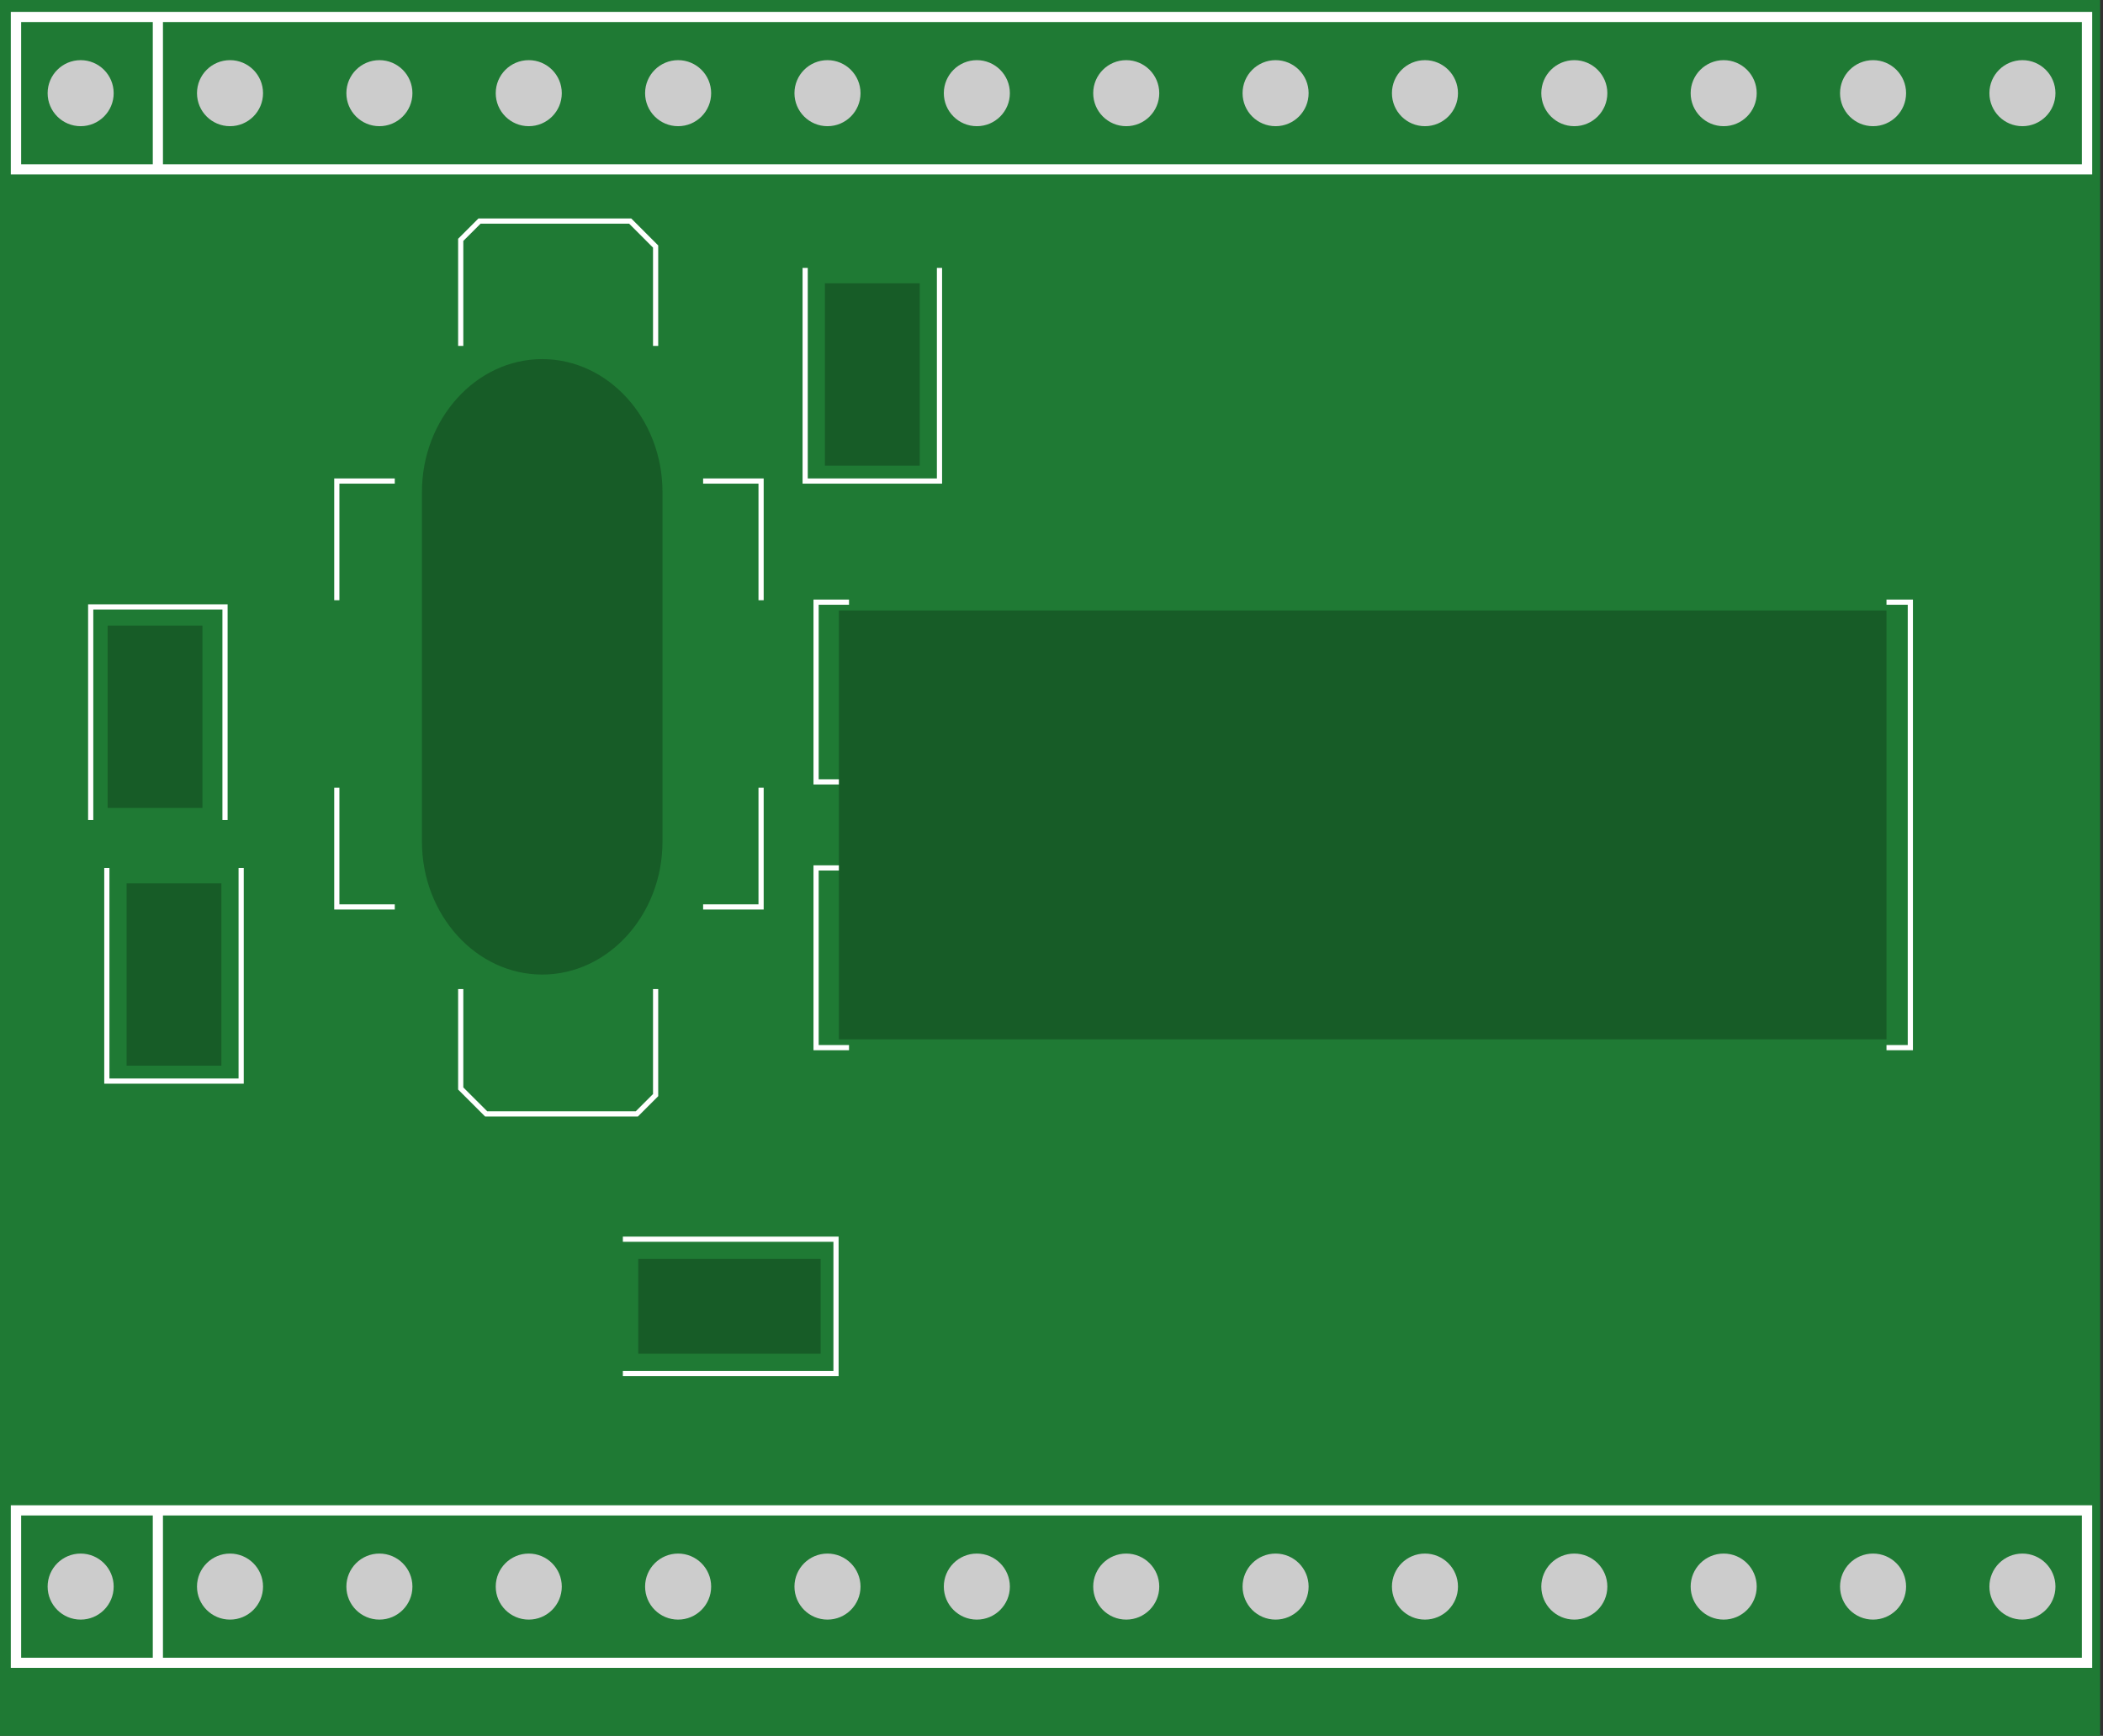 <?xml version="1.0" encoding="utf-8"?>
<!-- Generator: Adobe Illustrator 15.1.0, SVG Export Plug-In . SVG Version: 6.00 Build 0)  -->
<!DOCTYPE svg PUBLIC "-//W3C//DTD SVG 1.1//EN" "http://www.w3.org/Graphics/SVG/1.1/DTD/svg11.dtd">
<svg version="1.1" id="Ebene_1" xmlns:svg="http://www.w3.org/2000/svg"
	 xmlns="http://www.w3.org/2000/svg" xmlns:xlink="http://www.w3.org/1999/xlink" x="0px" y="0px" width="101.375px"
	 height="83.688px" viewBox="0 0 101.375 83.688" enable-background="new 0 0 101.375 83.688" xml:space="preserve">
<rect x="0" y="0" width="101.375" height="83.688" fill="#333333" stroke="none"/>
<g>
	<g id="breadboard">
		<g>
			<g>
				<path fill="#1F7A34" d="M0,83.687V0h101.239v83.688H0z"/>
			</g>
		</g>
	</g>
	<g id="copper1">
		<g id="connector0pad">
			<circle fill="none" cx="3.888" cy="76.492" r="2.053"/>
		</g>
		<g id="connector1pad">
			<circle fill="none" cx="11.088" cy="76.492" r="2.053"/>
		</g>
		<g id="connector2pad">
			<circle fill="none" cx="18.288" cy="76.492" r="2.053"/>
		</g>
		<g id="connector3pad">
			<circle fill="none" cx="25.488" cy="76.492" r="2.053"/>
		</g>
		<g id="connector4pad">
			<circle fill="none" cx="32.688" cy="76.492" r="2.053"/>
		</g>
		<g id="connector5pad">
			<circle fill="none" cx="39.888" cy="76.492" r="2.053"/>
		</g>
		<g id="connector6pad">
			<circle fill="none" cx="47.088" cy="76.492" r="2.053"/>
		</g>
		<g id="connector7pad">
			<circle fill="none" cx="54.288" cy="76.492" r="2.053"/>
		</g>
		<g id="connector8pad">
			<circle fill="none" cx="61.488" cy="76.492" r="2.053"/>
		</g>
		<g id="connector9pad">
			<circle fill="none" cx="68.688" cy="76.492" r="2.053"/>
		</g>
		<g id="connector10pad">
			<circle fill="none" cx="75.888" cy="76.492" r="2.053"/>
		</g>
		<g id="connector11pad">
			<circle fill="none" cx="83.088" cy="76.492" r="2.053"/>
		</g>
		<g id="connector12pad">
			<circle fill="none" cx="90.288" cy="76.492" r="2.053"/>
		</g>
		<g id="connector13pad">
			<circle fill="none" cx="97.488" cy="76.492" r="2.053"/>
		</g>
		<g id="connector14pad">
			<circle fill="none" cx="97.488" cy="4.492" r="2.052"/>
		</g>
		<g id="connector15pad">
			<circle fill="none" cx="90.288" cy="4.492" r="2.052"/>
		</g>
		<g id="connector16pad">
			<circle fill="none" cx="83.088" cy="4.492" r="2.052"/>
		</g>
		<g id="connector17pad">
			<circle fill="none" cx="75.888" cy="4.492" r="2.052"/>
		</g>
		<g id="connector18pad">
			<circle fill="none" cx="68.688" cy="4.492" r="2.052"/>
		</g>
		<g id="connector19pad">
			<circle fill="none" cx="61.488" cy="4.492" r="2.052"/>
		</g>
		<g id="connector20pad">
			<circle fill="none" cx="54.288" cy="4.492" r="2.052"/>
		</g>
		<g id="connector21pad">
			<circle fill="none" cx="47.088" cy="4.492" r="2.052"/>
		</g>
		<g id="connector22pad">
			<circle fill="none" cx="39.888" cy="4.492" r="2.052"/>
		</g>
		<g id="connector23pad">
			<circle fill="none" cx="32.688" cy="4.492" r="2.052"/>
		</g>
		<g id="connector24pad">
			<circle fill="none" cx="25.488" cy="4.492" r="2.052"/>
		</g>
		<g id="connector25pad">
			<circle fill="none" cx="18.288" cy="4.492" r="2.052"/>
		</g>
		<g id="connector26pad">
			<circle fill="none" cx="11.088" cy="4.492" r="2.052"/>
		</g>
		<g id="connector27pad">
			<circle fill="none" cx="3.888" cy="4.492" r="2.052"/>
		</g>
		<g id="copper0">
			<g id="connector0pad_1_">
				<circle fill="none" cx="3.888" cy="76.492" r="2.053"/>
			</g>
			<g id="connector1pad_1_">
				<circle fill="none" cx="11.088" cy="76.492" r="2.053"/>
			</g>
			<g id="connector2pad_1_">
				<circle fill="none" cx="18.288" cy="76.492" r="2.053"/>
			</g>
			<g id="connector3pad_1_">
				<circle fill="none" cx="25.488" cy="76.492" r="2.053"/>
			</g>
			<g id="connector4pad_1_">
				<circle fill="none" cx="32.688" cy="76.492" r="2.053"/>
			</g>
			<g id="connector5pad_1_">
				<circle fill="none" cx="39.888" cy="76.492" r="2.053"/>
			</g>
			<g id="connector6pad_1_">
				<circle fill="none" cx="47.088" cy="76.492" r="2.053"/>
			</g>
			<g id="connector7pad_1_">
				<circle fill="none" cx="54.288" cy="76.492" r="2.053"/>
			</g>
			<g id="connector8pad_1_">
				<circle fill="none" cx="61.488" cy="76.492" r="2.053"/>
			</g>
			<g id="connector9pad_1_">
				<circle fill="none" cx="68.688" cy="76.492" r="2.053"/>
			</g>
			<g id="connector10pad_1_">
				<circle fill="none" cx="75.888" cy="76.492" r="2.053"/>
			</g>
			<g id="connector11pad_1_">
				<circle fill="none" cx="83.088" cy="76.492" r="2.053"/>
			</g>
			<g id="connector12pad_1_">
				<circle fill="none" cx="90.288" cy="76.492" r="2.053"/>
			</g>
			<g id="connector13pad_1_">
				<circle fill="none" cx="97.488" cy="76.492" r="2.053"/>
			</g>
			<g id="connector14pad_1_">
				<circle fill="none" cx="97.488" cy="4.492" r="2.052"/>
			</g>
			<g id="connector15pad_1_">
				<circle fill="none" cx="90.288" cy="4.492" r="2.052"/>
			</g>
			<g id="connector16pad_1_">
				<circle fill="none" cx="83.088" cy="4.492" r="2.052"/>
			</g>
			<g id="connector17pad_1_">
				<circle fill="none" cx="75.888" cy="4.492" r="2.052"/>
			</g>
			<g id="connector18pad_1_">
				<circle fill="none" cx="68.688" cy="4.492" r="2.052"/>
			</g>
			<g id="connector19pad_1_">
				<circle fill="none" cx="61.488" cy="4.492" r="2.052"/>
			</g>
			<g id="connector20pad_1_">
				<circle fill="none" cx="54.288" cy="4.492" r="2.052"/>
			</g>
			<g id="connector21pad_1_">
				<circle fill="none" cx="47.088" cy="4.492" r="2.052"/>
			</g>
			<g id="connector22pad_1_">
				<circle fill="none" cx="39.888" cy="4.492" r="2.052"/>
			</g>
			<g id="connector23pad_1_">
				<circle fill="none" cx="32.688" cy="4.492" r="2.052"/>
			</g>
			<g id="connector24pad_1_">
				<circle fill="none" cx="25.488" cy="4.492" r="2.052"/>
			</g>
			<g id="connector25pad_1_">
				<circle fill="none" cx="18.288" cy="4.492" r="2.052"/>
			</g>
			<g id="connector26pad_1_">
				<circle fill="none" cx="11.088" cy="4.492" r="2.052"/>
			</g>
			<g id="connector27pad_1_">
				<circle fill="none" cx="3.888" cy="4.492" r="2.052"/>
			</g>
		</g>
	</g>
	<g>
		<g>
			<rect x="40.438" y="29.432" fill="#175C27" width="50.5" height="20.675"/>
		</g>
	</g>
	<g>
		<g>
			<rect x="39.765" y="13.659" fill="#175C27" width="4.571" height="8.791"/>
		</g>
	</g>
	<g>
		<g>
			<rect x="5.189" y="30.16" fill="#175C27" width="4.57" height="8.791"/>
		</g>
	</g>
	<g>
		<g>
			<rect x="6.103" y="42.588" fill="#175C27" width="4.57" height="8.791"/>
		</g>
	</g>
	<g>
		<g>
			<rect x="30.767" y="60.695" fill="#175C27" width="8.791" height="4.57"/>
		</g>
	</g>
	<g>
		<g>
			<path fill="#175C27" d="M26.137,17.313c3.189,0,5.798,2.882,5.798,6.408v16.857c0,3.523-2.609,6.407-5.798,6.407
				c-3.188,0-5.797-2.883-5.797-6.407V23.72C20.34,20.195,22.949,17.313,26.137,17.313z"/>
		</g>
	</g>
	<g>
		<g>
			<path fill="#FFFFFF" d="M100.854,0.573V8.41H0.521V0.573H100.854z M100.356,7.921V1.063H1.019v6.858H100.356z"/>
		</g>
	</g>
	<g>
		<g>
			<rect x="7.365" y="0.818" fill="#FFFFFF" width="0.49" height="7.348"/>
		</g>
	</g>
	<g>
		<g>
			<g>
				<circle fill="#CCCCCC" cx="97.491" cy="4.492" r="1.592"/>
			</g>
		</g>
		<g>
			<g>
				<circle fill="#CCCCCC" cx="90.291" cy="4.492" r="1.592"/>
			</g>
		</g>
		<g>
			<g>
				<circle fill="#CCCCCC" cx="83.09" cy="4.492" r="1.592"/>
			</g>
		</g>
		<g>
			<g>
				<circle fill="#CCCCCC" cx="75.89" cy="4.492" r="1.592"/>
			</g>
		</g>
		<g>
			<g>
				<circle fill="#CCCCCC" cx="68.69" cy="4.492" r="1.592"/>
			</g>
		</g>
		<g>
			<g>
				<circle fill="#CCCCCC" cx="61.49" cy="4.492" r="1.592"/>
			</g>
		</g>
		<g>
			<g>
				<circle fill="#CCCCCC" cx="54.29" cy="4.492" r="1.592"/>
			</g>
		</g>
		<g>
			<g>
				<circle fill="#CCCCCC" cx="47.089" cy="4.492" r="1.592"/>
			</g>
		</g>
		<g>
			<g>
				<circle fill="#CCCCCC" cx="39.889" cy="4.492" r="1.592"/>
			</g>
		</g>
		<g>
			<g>
				<circle fill="#CCCCCC" cx="32.689" cy="4.492" r="1.592"/>
			</g>
		</g>
		<g>
			<g>
				<circle fill="#CCCCCC" cx="25.489" cy="4.492" r="1.592"/>
			</g>
		</g>
		<g>
			<g>
				<circle fill="#CCCCCC" cx="18.289" cy="4.492" r="1.592"/>
			</g>
		</g>
		<g>
			<g>
				<circle fill="#CCCCCC" cx="11.088" cy="4.492" r="1.592"/>
			</g>
		</g>
		<g>
			<g>
				<circle fill="#CCCCCC" cx="3.888" cy="4.492" r="1.592"/>
			</g>
		</g>
	</g>
	<g>
		<g>
			<path fill="#FFFFFF" d="M100.854,72.572v7.838H0.521v-7.838H100.854z M100.356,79.922v-6.859H1.019v6.859H100.356z"/>
		</g>
	</g>
	<g>
		<g>
			<rect x="7.365" y="72.818" fill="#FFFFFF" width="0.49" height="7.348"/>
		</g>
	</g>
	<g>
		<g>
			<g>
				<circle fill="#CCCCCC" cx="97.491" cy="76.492" r="1.592"/>
			</g>
		</g>
		<g>
			<g>
				<circle fill="#CCCCCC" cx="90.291" cy="76.492" r="1.592"/>
			</g>
		</g>
		<g>
			<g>
				<circle fill="#CCCCCC" cx="83.09" cy="76.492" r="1.592"/>
			</g>
		</g>
		<g>
			<g>
				<circle fill="#CCCCCC" cx="75.89" cy="76.492" r="1.592"/>
			</g>
		</g>
		<g>
			<g>
				<circle fill="#CCCCCC" cx="68.69" cy="76.492" r="1.592"/>
			</g>
		</g>
		<g>
			<g>
				<circle fill="#CCCCCC" cx="61.49" cy="76.492" r="1.592"/>
			</g>
		</g>
		<g>
			<g>
				<circle fill="#CCCCCC" cx="54.29" cy="76.492" r="1.592"/>
			</g>
		</g>
		<g>
			<g>
				<circle fill="#CCCCCC" cx="47.089" cy="76.492" r="1.592"/>
			</g>
		</g>
		<g>
			<g>
				<circle fill="#CCCCCC" cx="39.889" cy="76.492" r="1.592"/>
			</g>
		</g>
		<g>
			<g>
				<circle fill="#CCCCCC" cx="32.689" cy="76.492" r="1.592"/>
			</g>
		</g>
		<g>
			<g>
				<circle fill="#CCCCCC" cx="25.489" cy="76.492" r="1.592"/>
			</g>
		</g>
		<g>
			<g>
				<circle fill="#CCCCCC" cx="18.289" cy="76.492" r="1.592"/>
			</g>
		</g>
		<g>
			<g>
				<circle fill="#CCCCCC" cx="11.088" cy="76.492" r="1.592"/>
			</g>
		</g>
		<g>
			<g>
				<circle fill="#CCCCCC" cx="3.888" cy="76.492" r="1.592"/>
			</g>
		</g>
	</g>
	<g>
		<polygon fill="#FFFFFF" points="45.413,23.317 38.688,23.317 38.688,12.917 38.938,12.917 38.938,23.067 45.163,23.067 
			45.163,12.917 45.413,12.917 		"/>
	</g>
	<g>
		<polygon fill="#FFFFFF" points="11.75,52.246 5.025,52.246 5.025,41.847 5.275,41.847 5.275,51.996 11.5,51.996 11.5,41.847 
			11.75,41.847 		"/>
	</g>
	<g>
		<polygon fill="#FFFFFF" points="10.972,39.535 10.722,39.535 10.722,29.385 4.497,29.385 4.497,39.535 4.247,39.535 4.247,29.135 
			10.972,29.135 		"/>
	</g>
	<g>
		<polygon fill="#FFFFFF" points="40.425,66.344 30.025,66.344 30.025,66.094 40.175,66.094 40.175,59.869 30.025,59.869 
			30.025,59.619 40.425,59.619 		"/>
	</g>
	<g>
		<polygon fill="#FFFFFF" points="36.813,28.938 36.563,28.938 36.563,23.317 33.894,23.317 33.894,23.067 36.813,23.067 		"/>
	</g>
	<g>
		<polygon fill="#FFFFFF" points="19.03,43.85 16.111,43.85 16.111,37.979 16.361,37.979 16.361,43.6 19.03,43.6 		"/>
	</g>
	<g>
		<polygon fill="#FFFFFF" points="16.361,28.938 16.111,28.938 16.111,23.067 19.03,23.067 19.03,23.317 16.361,23.317 		"/>
	</g>
	<g>
		<polygon fill="#FFFFFF" points="36.813,43.85 33.894,43.85 33.894,43.6 36.563,43.6 36.563,37.979 36.813,37.979 		"/>
	</g>
	<g>
		<polygon fill="#FFFFFF" points="92.213,50.633 90.938,50.633 90.938,50.383 91.963,50.383 91.963,29.156 90.938,29.156 
			90.938,28.906 92.213,28.906 		"/>
	</g>
	<g>
		<polygon fill="#FFFFFF" points="40.927,50.633 39.214,50.633 39.214,41.719 40.438,41.719 40.438,41.969 39.464,41.969 
			39.464,50.383 40.927,50.383 		"/>
	</g>
	<g>
		<polygon fill="#FFFFFF" points="40.438,37.82 39.214,37.82 39.214,28.906 40.927,28.906 40.927,29.156 39.464,29.156 
			39.464,37.57 40.438,37.57 		"/>
	</g>
	<g>
		<polygon fill="#FFFFFF" points="30.75,53.828 23.384,53.828 22.084,52.529 22.084,47.685 22.334,47.685 22.334,52.426 
			23.488,53.578 30.647,53.578 31.479,52.746 31.479,47.685 31.729,47.685 31.729,52.849 		"/>
	</g>
	<g>
		<polygon fill="#FFFFFF" points="31.729,16.676 31.479,16.676 31.479,11.937 30.326,10.783 23.167,10.783 22.334,11.615 
			22.334,16.676 22.084,16.676 22.084,11.512 23.063,10.533 30.43,10.533 31.729,11.833 		"/>
	</g>
	<g>
		<path fill="none" d="M31.935,15.855"/>
	</g>
</g>
</svg>
